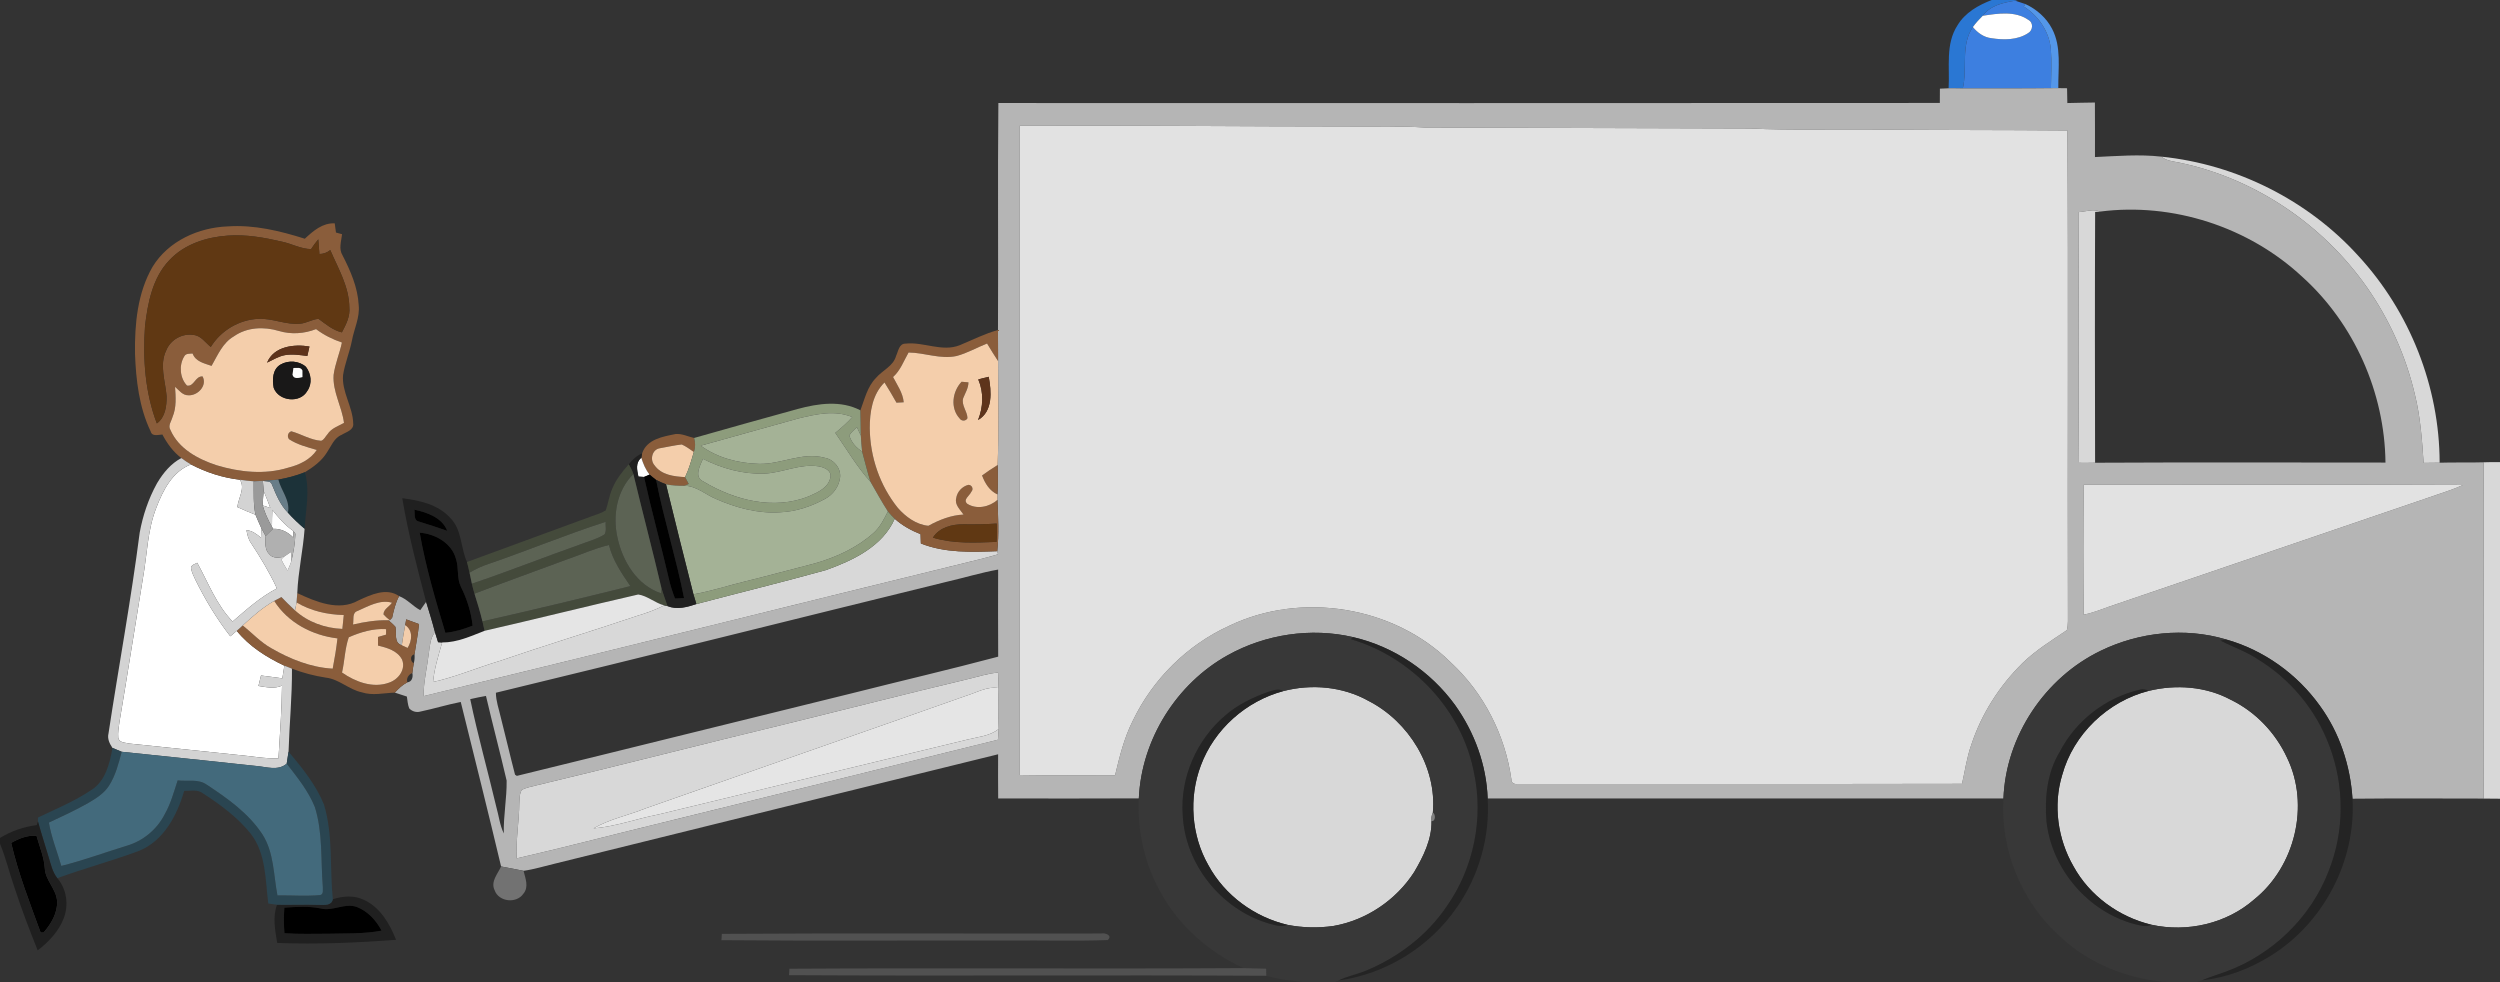 <?xml version="1.0" encoding="UTF-8" ?>
<!DOCTYPE svg PUBLIC "-//W3C//DTD SVG 1.1//EN" "http://www.w3.org/Graphics/SVG/1.1/DTD/svg11.dtd">
<svg width="1074pt" height="422pt" viewBox="0 0 1074 422" version="1.1" xmlns="http://www.w3.org/2000/svg">
<rect x="0" y="0" width="1074" height="422" fill="#333333" stroke="none"/>
<g id="#2a77d3ff">
<path fill="#2a77d3" opacity="1.00" d=" M 855.66 0.00 L 866.82 0.00 L 865.73 0.30 C 860.55 1.13 855.08 2.31 851.77 6.78 C 850.25 8.31 848.78 9.88 847.53 11.63 C 842.21 19.53 845.28 29.29 843.23 37.98 C 841.18 37.95 839.15 37.90 837.12 37.93 C 837.66 28.92 835.70 18.98 840.90 10.94 C 844.15 5.45 849.87 2.23 855.66 0.00 Z" />
</g>
<g id="#3d7fe0ff">
<path fill="#3d7fe0" opacity="1.00" d=" M 851.77 6.78 C 855.08 2.31 860.55 1.13 865.73 0.30 C 867.17 0.76 868.65 1.22 870.10 1.74 C 869.92 2.00 869.57 2.53 869.39 2.79 C 875.71 6.78 880.32 13.50 881.05 21.01 C 881.49 26.63 881.17 32.26 881.09 37.88 C 868.47 38.06 855.85 37.91 843.23 37.98 C 845.28 29.29 842.21 19.53 847.53 11.63 C 849.58 14.07 852.26 16.06 855.54 16.41 C 860.76 17.23 866.64 17.26 871.23 14.26 C 873.35 13.11 873.67 9.79 871.43 8.57 C 865.69 4.56 858.25 5.79 851.77 6.78 Z" />
</g>
<g id="#5497e9ff">
<path fill="#5497e9" opacity="1.00" d=" M 869.39 2.79 C 869.57 2.53 869.92 2.00 870.10 1.74 C 874.91 3.95 879.10 7.63 881.56 12.35 C 885.69 20.17 884.14 29.37 884.25 37.86 C 883.46 37.87 881.88 37.88 881.09 37.88 C 881.17 32.26 881.49 26.63 881.05 21.01 C 880.32 13.50 875.71 6.78 869.39 2.79 Z" />
</g>
<g id="#ffffffff">
<path fill="#ffffff" opacity="1.00" d=" M 851.77 6.78 C 858.25 5.79 865.69 4.56 871.43 8.57 C 873.67 9.79 873.35 13.11 871.23 14.26 C 866.64 17.26 860.76 17.23 855.54 16.41 C 852.26 16.06 849.58 14.07 847.53 11.63 C 848.78 9.88 850.25 8.31 851.77 6.78 Z" />
<path fill="#ffffff" opacity="1.00" d=" M 67.15 218.13 C 70.00 210.66 74.08 202.51 82.05 199.52 C 88.58 202.94 95.70 205.25 103.04 206.09 C 105.48 209.67 102.34 214.00 101.96 217.85 C 104.53 219.01 107.13 220.11 109.76 221.14 C 110.52 223.08 111.40 224.98 112.26 226.88 C 112.22 228.24 112.17 229.61 112.11 230.99 C 110.28 229.46 108.33 227.98 105.87 227.73 C 106.23 229.64 106.65 231.60 107.78 233.22 C 111.90 239.50 115.82 245.94 118.95 252.79 C 111.86 256.49 105.92 261.83 99.92 267.01 C 93.03 259.90 89.45 250.33 84.73 241.76 C 83.77 242.38 82.06 242.61 82.07 244.07 C 82.35 245.83 83.16 247.45 83.92 249.05 C 88.14 257.60 93.09 265.81 98.93 273.35 C 99.86 272.57 100.80 271.80 101.71 271.01 C 107.09 277.71 114.49 282.33 122.16 285.98 C 121.88 287.79 121.59 289.61 121.29 291.42 C 118.24 290.97 115.19 290.56 112.13 290.19 C 111.76 291.69 111.38 293.18 111.02 294.69 C 114.37 295.20 117.91 296.03 121.15 294.56 C 121.06 304.98 120.25 315.38 119.63 325.78 C 113.68 325.98 107.83 324.80 101.93 324.29 C 86.48 322.70 71.02 321.05 55.57 319.43 C 53.83 318.97 51.15 319.18 50.79 316.88 C 50.60 314.65 50.99 312.43 51.31 310.23 C 54.82 289.65 57.98 269.01 61.40 248.42 C 63.23 238.31 63.32 227.80 67.15 218.13 Z" />
<path fill="#ffffff" opacity="1.00" d=" M 117.00 219.01 C 119.62 222.39 122.45 225.65 126.00 228.10 C 126.00 228.80 125.99 230.21 125.99 230.92 C 123.66 228.55 120.68 227.03 117.30 227.18 L 116.85 226.31 C 116.82 223.88 116.92 221.44 117.00 219.01 Z" />
</g>
<g id="#b5b5b5ff">
<path fill="#b5b5b5" opacity="1.00" d=" M 833.38 38.09 C 834.61 38.02 835.86 37.97 837.12 37.93 C 839.15 37.90 841.18 37.95 843.23 37.98 C 855.85 37.91 868.47 38.06 881.09 37.88 C 881.88 37.88 883.46 37.87 884.25 37.86 C 885.49 37.87 886.74 37.89 888.01 37.91 C 888.05 40.03 888.08 42.15 888.13 44.27 C 892.07 44.22 896.02 44.05 899.97 44.04 C 900.04 51.85 899.98 59.66 900.00 67.47 C 909.53 67.04 919.05 66.22 928.58 67.30 C 930.68 69.09 933.50 69.31 936.10 69.83 C 968.48 76.54 997.76 96.28 1016.73 123.27 C 1026.49 137.20 1033.60 153.01 1037.46 169.59 C 1039.83 179.17 1040.52 189.05 1041.19 198.86 C 1043.48 198.86 1045.77 198.84 1048.07 198.78 C 1054.37 198.57 1060.67 198.81 1066.97 198.60 C 1067.01 246.76 1067.03 294.91 1066.96 343.07 C 1048.18 343.05 1029.40 342.93 1010.63 343.13 C 1009.72 328.90 1005.10 314.87 996.69 303.29 C 986.91 289.57 972.43 279.19 956.17 274.66 C 938.58 269.45 919.05 271.54 902.60 279.50 C 878.51 291.05 861.68 316.26 860.68 343.03 C 786.82 343.04 712.96 343.05 639.10 343.02 C 638.61 328.63 633.43 314.58 625.10 302.90 C 614.57 288.40 598.80 277.73 581.31 273.71 C 563.25 269.50 543.63 272.45 527.45 281.47 C 505.37 293.73 490.37 317.72 489.24 342.98 C 469.10 343.09 448.96 343.04 428.82 343.01 C 428.73 336.68 428.78 330.36 428.79 324.04 C 365.23 339.63 301.71 355.38 238.18 371.07 C 233.76 372.10 229.41 373.49 224.91 374.10 C 221.69 373.49 218.48 372.83 215.27 372.23 C 209.67 348.63 203.77 325.10 197.94 301.56 C 192.12 302.70 186.44 304.46 180.64 305.68 C 178.88 306.20 177.02 305.63 175.79 304.31 C 175.16 302.69 175.05 300.94 174.79 299.24 C 173.05 298.71 171.33 298.12 169.62 297.55 C 171.20 295.85 172.89 294.19 174.99 293.13 C 177.02 292.93 177.51 290.83 177.15 289.13 C 177.29 287.71 177.51 286.30 177.78 284.90 C 178.07 283.66 178.16 282.40 178.06 281.14 C 178.74 276.79 179.56 272.48 180.02 268.10 C 178.18 267.42 176.35 266.74 174.50 266.08 C 174.40 266.69 174.19 267.93 174.08 268.54 C 173.53 271.42 173.04 274.31 172.62 277.21 C 169.04 276.10 170.52 272.12 169.88 269.32 C 168.98 268.26 167.90 267.38 166.87 266.46 L 167.46 266.43 C 167.71 266.16 168.21 265.64 168.46 265.38 C 169.17 262.20 169.88 258.99 171.45 256.10 C 174.94 257.38 177.30 260.41 180.55 262.13 C 181.37 260.92 182.19 259.72 183.06 258.55 C 184.39 262.87 185.73 267.19 186.86 271.57 C 184.89 274.04 184.69 277.25 184.28 280.26 C 183.55 286.53 181.98 292.71 181.94 299.06 C 261.49 279.79 340.89 259.84 420.40 240.39 C 423.20 239.72 425.99 238.93 428.76 238.13 C 428.68 237.79 428.50 237.12 428.42 236.79 C 429.21 229.45 428.80 222.08 428.51 214.73 C 428.51 214.15 428.50 212.99 428.50 212.41 C 428.80 208.20 428.74 203.98 428.58 199.77 C 429.16 184.90 428.80 170.01 428.78 155.14 C 428.75 150.68 428.75 146.23 428.73 141.78 C 428.92 109.28 428.58 76.76 428.90 44.26 C 563.72 44.28 698.53 44.34 833.35 44.23 C 833.37 42.18 833.38 40.14 833.38 38.09 M 438.09 54.02 C 438.07 146.99 438.06 239.97 438.09 332.94 C 451.74 333.17 465.39 333.03 479.04 333.02 C 480.95 325.05 482.91 317.02 486.64 309.65 C 495.16 291.85 509.97 277.11 527.94 268.91 C 558.91 253.94 598.90 260.34 623.34 284.67 C 637.44 297.73 646.62 315.80 649.30 334.80 C 649.18 336.41 650.60 336.99 651.99 336.80 C 715.62 336.74 779.24 336.88 842.87 336.73 C 844.17 331.11 844.92 325.34 846.89 319.89 C 851.24 306.66 858.97 294.62 868.87 284.86 C 874.58 279.32 881.37 275.14 887.91 270.73 C 888.59 268.21 888.31 265.57 888.37 263.00 C 888.17 194.02 888.61 125.03 888.15 56.06 C 860.10 55.81 832.04 55.92 804.00 55.66 C 786.67 55.49 769.32 56.05 752.01 55.21 C 705.33 55.09 658.65 54.91 611.98 54.78 C 601.99 54.13 591.99 54.41 582.00 54.35 C 534.03 54.34 486.06 53.80 438.09 54.02 M 893.07 91.12 C 892.93 127.02 892.83 162.93 893.12 198.83 C 895.42 198.86 897.73 198.85 900.05 198.79 C 941.63 198.57 983.22 198.71 1024.80 198.72 C 1024.48 168.70 1011.37 139.04 989.05 118.91 C 966.06 97.49 933.41 86.89 902.23 90.89 C 899.28 89.67 896.09 90.90 893.07 91.12 M 895.20 208.24 C 894.94 226.85 894.98 245.47 895.17 264.08 C 899.03 263.24 902.72 261.84 906.42 260.48 C 952.18 244.93 997.88 229.23 1043.63 213.65 C 1048.43 211.92 1053.37 210.55 1058.00 208.35 C 1003.74 208.08 949.47 208.30 895.20 208.24 M 406.98 249.87 C 342.31 265.70 277.75 281.97 213.04 297.60 C 213.05 301.16 214.31 304.55 215.09 307.99 C 217.21 316.25 219.11 324.56 221.26 332.80 L 222.03 333.32 C 270.03 321.59 317.97 309.61 365.97 297.84 C 386.90 292.54 407.95 287.65 428.82 282.10 C 428.74 269.63 428.77 257.15 428.80 244.68 C 421.44 246.00 414.26 248.20 406.98 249.87 M 415.79 291.75 C 389.80 297.94 363.93 304.58 337.99 310.94 C 302.08 319.58 266.32 328.83 230.40 337.40 C 228.30 337.92 226.17 338.36 224.21 339.28 C 223.11 340.94 223.26 343.03 223.10 344.94 C 223.04 352.90 221.57 360.78 221.97 368.75 C 241.79 364.24 261.45 359.02 281.21 354.23 C 330.38 342.11 379.56 330.00 428.71 317.79 C 428.80 316.26 428.90 314.73 429.03 313.20 C 428.73 307.34 428.82 301.47 428.99 295.61 C 428.93 293.39 428.86 291.16 428.77 288.94 C 424.33 289.31 420.10 290.75 415.79 291.75 M 202.01 300.35 C 205.24 315.88 209.56 331.19 213.21 346.63 C 214.29 350.43 214.71 354.46 216.43 358.05 C 216.25 350.45 217.76 342.92 217.65 335.34 C 214.82 323.19 211.61 311.12 208.77 298.97 C 206.50 299.35 204.26 299.85 202.01 300.35 Z" />
</g>
<g id="#e2e2e2ff">
<path fill="#e2e2e2" opacity="1.00" d=" M 438.09 54.02 C 486.06 53.80 534.03 54.34 582.00 54.35 C 591.99 54.41 601.99 54.13 611.98 54.78 C 658.65 54.91 705.33 55.09 752.01 55.21 C 769.32 56.05 786.67 55.49 804.00 55.66 C 832.04 55.92 860.10 55.81 888.15 56.06 C 888.61 125.03 888.17 194.02 888.37 263.00 C 888.31 265.57 888.59 268.21 887.91 270.73 C 881.37 275.14 874.58 279.32 868.87 284.86 C 858.97 294.62 851.24 306.66 846.89 319.89 C 844.92 325.34 844.17 331.11 842.87 336.73 C 779.24 336.88 715.62 336.74 651.99 336.80 C 650.60 336.99 649.18 336.41 649.30 334.80 C 646.62 315.80 637.44 297.73 623.34 284.67 C 598.90 260.34 558.91 253.94 527.94 268.91 C 509.97 277.11 495.16 291.85 486.64 309.65 C 482.91 317.02 480.95 325.05 479.04 333.02 C 465.39 333.03 451.74 333.17 438.09 332.94 C 438.06 239.97 438.07 146.99 438.09 54.02 Z" />
<path fill="#e2e2e2" opacity="1.00" d=" M 895.20 208.24 C 949.47 208.30 1003.74 208.08 1058.00 208.35 C 1053.37 210.55 1048.43 211.92 1043.63 213.65 C 997.88 229.23 952.18 244.93 906.42 260.48 C 902.72 261.84 899.03 263.24 895.17 264.08 C 894.98 245.47 894.94 226.85 895.20 208.24 Z" />
</g>
<g id="#d8d8d8ff">
<path fill="#d8d8d8" opacity="1.00" d=" M 928.58 67.30 C 960.71 70.59 991.44 85.96 1013.13 109.91 C 1035.25 133.85 1048.02 166.17 1048.07 198.78 C 1045.77 198.84 1043.48 198.86 1041.19 198.86 C 1040.52 189.05 1039.83 179.17 1037.46 169.59 C 1033.60 153.01 1026.49 137.20 1016.73 123.27 C 997.76 96.28 968.48 76.54 936.10 69.83 C 933.50 69.31 930.68 69.09 928.58 67.30 Z" />
<path fill="#d8d8d8" opacity="1.00" d=" M 893.07 91.12 C 896.09 90.90 899.28 89.67 902.23 90.89 C 901.69 90.93 900.61 91.01 900.07 91.06 C 899.92 126.96 899.97 162.88 900.05 198.79 C 897.73 198.85 895.42 198.86 893.12 198.83 C 892.83 162.93 892.93 127.02 893.07 91.12 Z" />
<path fill="#d8d8d8" opacity="1.00" d=" M 1066.97 198.60 C 1069.30 198.51 1071.65 198.51 1074.00 198.53 L 1074.00 343.13 C 1071.64 343.11 1069.30 343.10 1066.96 343.07 C 1067.03 294.91 1067.01 246.76 1066.97 198.60 Z" />
<path fill="#d8d8d8" opacity="1.00" d=" M 384.37 222.87 C 387.61 225.77 391.45 227.89 395.47 229.49 C 395.51 230.81 395.55 232.14 395.60 233.47 C 405.99 237.63 417.44 237.19 428.42 236.79 C 428.50 237.12 428.68 237.79 428.76 238.13 C 425.99 238.93 423.20 239.72 420.40 240.39 C 340.89 259.84 261.49 279.79 181.94 299.06 C 181.98 292.71 183.55 286.53 184.28 280.26 C 184.69 277.25 184.89 274.04 186.86 271.57 C 187.28 273.01 187.72 274.46 188.20 275.89 C 188.64 275.92 189.52 275.98 189.96 276.01 C 188.34 281.59 186.59 287.18 186.03 292.99 C 195.63 290.85 204.72 286.94 214.13 284.11 C 233.87 277.33 253.85 271.28 273.63 264.60 C 277.65 263.39 281.62 262.00 285.35 260.06 C 285.71 260.14 286.41 260.30 286.76 260.38 C 290.88 262.04 295.16 260.83 299.17 259.50 C 317.73 254.59 336.39 250.03 354.89 244.89 C 366.44 240.74 379.15 234.78 384.37 222.87 Z" />
<path fill="#d8d8d8" opacity="1.00" d=" M 415.79 291.75 C 420.10 290.75 424.33 289.31 428.77 288.94 C 428.86 291.16 428.93 293.39 428.99 295.61 C 424.01 294.75 419.50 297.59 414.89 298.96 C 369.06 315.18 323.14 331.12 277.29 347.29 C 269.91 350.29 261.90 351.82 254.97 355.88 C 264.51 355.09 273.57 351.69 282.92 349.88 C 327.20 339.14 371.47 328.39 415.75 317.68 C 420.27 316.55 425.23 316.19 429.03 313.20 C 428.90 314.73 428.80 316.26 428.71 317.79 C 379.56 330.00 330.38 342.11 281.21 354.23 C 261.45 359.02 241.79 364.24 221.97 368.75 C 221.57 360.78 223.04 352.90 223.10 344.94 C 223.26 343.03 223.11 340.94 224.21 339.28 C 226.17 338.36 228.30 337.92 230.40 337.40 C 266.32 328.83 302.08 319.58 337.99 310.94 C 363.93 304.58 389.80 297.94 415.79 291.75 Z" />
<path fill="#d8d8d8" opacity="1.00" d=" M 551.30 296.90 C 563.47 293.71 576.90 294.93 587.94 301.12 C 605.24 309.97 617.29 329.53 615.56 349.08 C 615.02 350.22 614.71 351.48 614.97 352.75 C 615.13 360.61 611.45 367.97 607.55 374.60 C 599.83 386.63 586.98 395.33 572.88 397.79 C 566.33 398.73 559.61 398.59 553.13 397.31 C 538.92 393.98 526.12 384.64 519.15 371.75 C 511.78 358.89 510.65 342.70 515.87 328.87 C 521.64 313.29 535.31 301.19 551.30 296.90 Z" />
<path fill="#d8d8d8" opacity="1.00" d=" M 923.18 296.78 C 934.88 293.94 947.66 294.87 958.36 300.63 C 968.97 305.78 977.56 314.80 982.50 325.48 C 992.41 345.84 985.97 372.28 968.42 386.38 C 956.48 396.83 939.60 400.67 924.19 397.25 C 910.28 393.90 897.71 384.81 890.79 372.21 C 884.02 360.50 881.94 345.97 885.91 332.97 C 890.71 315.36 905.54 301.22 923.18 296.78 Z" />
</g>
<g id="#8a5d3bff">
<path fill="#8a5d3b" opacity="1.00" d=" M 130.95 102.56 C 134.54 99.22 138.52 95.72 143.80 95.95 C 143.99 97.26 144.16 98.58 144.33 99.90 C 144.98 100.07 146.29 100.43 146.95 100.61 C 146.63 103.64 145.41 106.92 147.18 109.75 C 150.59 116.39 153.67 123.43 154.09 130.99 C 154.68 136.33 152.12 141.22 151.18 146.35 C 150.20 151.35 148.16 156.09 147.38 161.13 C 146.74 168.39 151.57 174.73 151.74 181.89 C 152.09 184.81 148.69 185.58 146.76 186.81 C 143.49 188.15 142.28 191.70 140.42 194.41 C 138.17 198.08 134.59 200.65 130.98 202.87 C 127.31 204.34 123.46 205.35 119.57 206.03 C 117.36 206.29 115.14 206.42 112.93 206.56 C 111.61 206.65 110.30 206.72 108.99 206.77 C 107.00 206.63 105.02 206.37 103.04 206.09 C 95.70 205.25 88.58 202.94 82.05 199.52 C 80.61 198.70 79.23 197.77 77.91 196.78 C 74.41 194.13 71.80 190.53 69.76 186.67 C 68.00 186.74 65.34 187.71 64.72 185.32 C 59.76 174.99 58.42 163.33 58.00 152.01 C 57.82 139.26 59.04 125.83 65.56 114.59 C 72.31 103.53 85.29 97.71 97.92 97.26 C 109.19 96.49 120.30 99.19 130.95 102.56 M 72.76 111.77 C 65.55 119.31 63.49 130.04 62.30 140.03 C 61.29 154.12 62.32 168.61 67.38 181.91 C 71.03 179.28 71.62 174.41 71.58 170.24 C 71.06 163.71 68.34 156.74 71.45 150.45 C 73.25 145.99 78.21 143.15 82.97 143.88 C 86.31 144.09 88.16 147.16 90.55 149.06 C 94.85 142.02 102.71 137.34 110.95 136.98 C 117.10 136.64 122.89 139.69 129.05 139.05 C 131.75 138.79 134.13 137.17 136.84 136.97 C 139.97 139.26 142.97 141.86 146.87 142.79 C 148.64 139.45 150.50 135.89 150.08 131.98 C 149.96 123.10 145.29 115.33 141.88 107.42 C 140.54 108.52 138.95 109.10 137.22 109.13 C 137.08 107.02 136.93 104.91 136.74 102.81 C 135.62 104.14 134.58 105.55 133.63 107.02 C 129.27 106.94 125.39 104.72 121.20 103.83 C 113.60 102.06 105.78 100.64 97.95 101.21 C 88.74 101.83 79.19 104.87 72.76 111.77 M 100.48 144.49 C 95.65 147.27 93.53 152.58 90.88 157.18 C 87.75 156.07 84.05 155.40 82.74 151.86 C 81.46 152.01 79.83 151.72 79.14 153.13 C 76.80 156.86 77.26 162.46 80.34 165.65 C 83.39 166.21 83.83 161.53 87.02 161.71 C 89.14 165.61 84.98 170.01 81.00 169.81 C 78.49 169.91 76.91 167.65 75.20 166.17 C 75.48 170.50 75.87 175.04 74.12 179.13 C 73.65 180.93 72.07 182.81 73.20 184.67 C 76.72 192.81 85.08 197.26 93.11 199.89 C 102.99 202.87 113.85 204.02 123.84 200.90 C 128.57 199.73 133.35 197.47 136.11 193.30 C 132.02 192.10 127.78 191.05 124.18 188.68 C 123.22 187.49 123.70 185.75 125.16 185.29 C 129.47 186.48 133.40 189.04 137.96 189.37 C 139.27 188.94 139.79 187.50 140.68 186.57 C 142.29 184.03 145.27 183.07 147.78 181.69 C 146.91 174.68 142.83 168.28 143.32 161.08 C 143.95 156.31 145.90 151.84 146.89 147.15 C 142.92 145.79 139.12 143.93 135.78 141.38 C 130.67 143.38 125.08 143.75 119.81 142.18 C 113.38 140.24 106.10 140.53 100.48 144.49 Z" />
<path fill="#8a5d3b" opacity="1.00" d=" M 412.33 148.29 C 417.76 146.03 423.03 143.34 428.73 141.78 C 428.75 146.23 428.75 150.68 428.78 155.14 C 427.14 152.65 425.58 150.12 424.05 147.57 C 419.65 149.30 415.51 151.73 410.92 152.94 C 404.01 154.44 397.21 151.50 390.32 151.43 C 388.25 155.01 386.87 159.10 383.65 161.97 C 385.46 165.45 387.87 168.79 388.23 172.82 C 387.45 172.86 385.90 172.94 385.12 172.98 C 383.47 170.05 381.78 167.15 379.98 164.31 C 374.77 169.40 373.62 177.03 373.65 184.00 C 373.78 196.31 377.99 208.63 385.74 218.23 C 389.08 222.03 393.68 225.41 398.83 225.88 C 403.52 223.32 408.51 221.32 413.93 221.06 C 412.52 218.96 410.09 216.88 410.78 214.08 C 411.16 211.30 413.31 208.98 416.01 208.29 C 417.56 208.27 418.39 210.15 417.27 211.27 C 416.56 212.96 413.52 214.64 415.53 216.43 C 419.54 218.97 425.08 217.84 428.51 214.73 C 428.80 222.08 429.21 229.45 428.42 236.79 C 417.44 237.19 405.99 237.63 395.60 233.47 C 395.55 232.14 395.51 230.81 395.47 229.49 C 391.45 227.89 387.61 225.77 384.37 222.87 C 383.33 221.87 382.34 220.82 381.44 219.70 C 378.78 215.57 376.41 211.26 373.97 207.00 C 372.58 202.70 371.60 198.30 370.36 193.97 C 370.08 191.69 369.96 189.41 369.82 187.12 C 369.76 183.51 369.75 179.90 369.63 176.28 C 371.45 171.48 372.59 166.14 376.32 162.35 C 379.08 159.09 383.77 157.32 384.96 152.89 C 385.90 150.92 386.21 147.58 389.03 147.62 C 396.80 146.76 404.73 151.34 412.33 148.29 M 400.78 230.97 C 409.61 233.67 418.99 233.14 428.10 232.80 C 428.34 230.18 428.35 227.54 428.18 224.92 C 423.44 225.24 418.68 225.30 413.93 225.23 C 409.04 225.21 403.53 226.54 400.78 230.97 Z" />
<path fill="#8a5d3b" opacity="1.00" d=" M 413.10 164.00 C 413.83 164.07 415.30 164.20 416.04 164.26 C 416.03 166.74 414.67 168.83 413.78 171.06 C 412.90 174.11 415.59 176.70 415.62 179.66 C 414.93 181.00 413.06 181.00 412.26 179.77 C 408.16 175.31 409.12 168.21 413.10 164.00 Z" />
<path fill="#8a5d3b" opacity="1.00" d=" M 275.85 194.76 C 277.93 188.65 284.74 187.57 290.24 186.46 C 292.99 186.21 295.55 187.57 298.18 188.15 C 298.75 190.14 298.79 192.20 298.07 194.16 C 296.38 193.02 294.76 191.76 292.89 190.94 C 289.70 191.29 286.55 192.04 283.38 192.58 C 280.14 193.11 279.10 197.54 281.16 199.87 C 284.11 204.08 289.59 204.72 294.32 204.97 C 294.83 205.95 295.35 206.93 295.87 207.92 C 295.37 208.11 294.37 208.50 293.86 208.69 C 291.27 208.70 288.67 208.56 286.13 208.08 C 284.67 207.51 283.25 206.87 281.87 206.16 C 280.90 205.43 279.97 204.67 279.07 203.87 C 277.34 201.77 276.32 199.23 275.51 196.66 C 275.59 196.19 275.76 195.23 275.85 194.76 Z" />
<path fill="#8a5d3b" opacity="1.00" d=" M 421.89 204.26 C 424.07 202.68 426.28 201.17 428.58 199.77 C 428.74 203.98 428.80 208.20 428.50 212.41 C 425.09 210.82 423.17 207.65 421.89 204.26 Z" />
<path fill="#8a5d3b" opacity="1.00" d=" M 153.97 257.95 C 159.29 255.52 165.99 252.28 171.45 256.10 C 169.88 258.99 169.17 262.20 168.46 265.38 C 168.21 265.64 167.71 266.16 167.46 266.43 C 166.47 265.69 165.57 264.86 164.75 263.95 C 164.75 261.67 167.27 260.64 168.40 258.93 C 163.28 257.42 158.17 260.47 153.59 262.47 C 151.11 263.24 152.07 266.34 151.64 268.30 C 156.64 267.15 161.72 266.35 166.87 266.46 C 167.90 267.38 168.98 268.26 169.88 269.32 C 170.52 272.12 169.04 276.10 172.62 277.21 C 173.24 277.50 174.49 278.07 175.11 278.36 C 177.04 275.23 177.53 270.86 174.08 268.54 C 174.19 267.93 174.40 266.69 174.50 266.08 C 176.35 266.74 178.18 267.42 180.02 268.10 C 179.56 272.48 178.74 276.79 178.06 281.14 C 176.15 281.37 176.19 284.21 177.78 284.90 C 177.51 286.30 177.29 287.71 177.15 289.13 C 175.57 289.65 174.43 291.49 174.99 293.13 C 172.89 294.19 171.20 295.85 169.62 297.55 C 164.88 297.70 160.06 298.96 155.41 297.41 C 149.88 296.26 145.70 291.76 140.03 291.12 C 135.04 290.36 130.14 289.06 125.43 287.26 C 124.33 286.85 123.24 286.43 122.16 285.98 C 114.49 282.33 107.09 277.71 101.71 271.01 C 102.57 270.24 103.43 269.47 104.28 268.69 C 108.36 271.96 111.94 275.91 116.56 278.48 C 124.59 283.14 133.57 286.74 142.93 287.26 C 143.75 282.94 144.50 278.62 144.97 274.25 C 134.17 272.96 123.71 267.52 117.80 258.16 C 118.83 257.60 119.86 257.04 120.89 256.50 C 122.80 258.45 124.69 260.41 126.73 262.23 C 132.24 267.27 139.68 269.90 147.08 270.18 C 147.29 268.18 147.48 266.20 147.69 264.21 C 140.61 264.05 133.53 262.46 127.40 258.81 C 127.53 257.47 127.64 256.13 127.71 254.80 C 135.68 258.51 145.58 262.75 153.97 257.95 M 149.83 273.78 C 148.15 278.61 148.07 283.92 146.93 288.92 C 152.68 292.94 160.30 295.83 167.21 293.24 C 171.16 291.90 174.48 287.52 172.70 283.30 C 170.69 279.50 166.27 278.26 162.40 277.34 C 162.39 276.11 162.39 274.87 162.39 273.64 C 163.54 273.30 164.69 272.97 165.85 272.64 C 165.85 272.05 165.86 270.86 165.87 270.27 C 160.31 269.93 154.86 271.56 149.83 273.78 Z" />
</g>
<g id="#603813ff">
<path fill="#603813" opacity="1.00" d=" M 72.76 111.77 C 79.19 104.87 88.74 101.83 97.95 101.21 C 105.78 100.64 113.60 102.06 121.20 103.83 C 125.39 104.72 129.27 106.94 133.63 107.02 C 134.58 105.55 135.62 104.14 136.74 102.81 C 136.93 104.91 137.08 107.02 137.22 109.13 C 138.95 109.10 140.54 108.52 141.88 107.42 C 145.29 115.33 149.96 123.10 150.08 131.98 C 150.50 135.89 148.64 139.45 146.87 142.79 C 142.97 141.86 139.97 139.26 136.84 136.97 C 134.13 137.17 131.75 138.79 129.05 139.05 C 122.89 139.69 117.10 136.64 110.95 136.98 C 102.71 137.34 94.85 142.02 90.55 149.06 C 88.16 147.16 86.31 144.09 82.97 143.88 C 78.21 143.15 73.25 145.99 71.45 150.45 C 68.34 156.74 71.06 163.71 71.58 170.24 C 71.62 174.41 71.03 179.28 67.38 181.91 C 62.32 168.61 61.29 154.12 62.30 140.03 C 63.49 130.04 65.55 119.31 72.76 111.77 Z" />
<path fill="#603813" opacity="1.00" d=" M 400.78 230.97 C 403.53 226.54 409.04 225.21 413.93 225.23 C 418.68 225.30 423.44 225.24 428.18 224.92 C 428.35 227.54 428.34 230.18 428.10 232.80 C 418.99 233.14 409.61 233.67 400.78 230.97 Z" />
</g>
<g id="#f4ceabff">
<path fill="#f4ceab" opacity="1.00" d=" M 100.48 144.49 C 106.10 140.53 113.38 140.24 119.81 142.18 C 125.08 143.75 130.67 143.38 135.78 141.38 C 139.12 143.93 142.92 145.79 146.89 147.15 C 145.90 151.84 143.95 156.31 143.32 161.08 C 142.83 168.28 146.91 174.68 147.78 181.69 C 145.27 183.07 142.29 184.03 140.68 186.57 C 139.79 187.50 139.27 188.94 137.96 189.37 C 133.40 189.04 129.47 186.48 125.16 185.29 C 123.70 185.75 123.22 187.49 124.18 188.68 C 127.78 191.05 132.02 192.10 136.11 193.30 C 133.35 197.47 128.57 199.73 123.84 200.90 C 113.85 204.02 102.99 202.87 93.11 199.89 C 85.08 197.26 76.72 192.81 73.20 184.67 C 72.07 182.81 73.65 180.93 74.12 179.13 C 75.87 175.04 75.48 170.50 75.20 166.17 C 76.91 167.65 78.49 169.91 81.00 169.81 C 84.98 170.01 89.14 165.61 87.02 161.71 C 83.83 161.53 83.39 166.21 80.34 165.65 C 77.26 162.46 76.80 156.86 79.14 153.13 C 79.83 151.72 81.46 152.01 82.74 151.86 C 84.05 155.40 87.75 156.07 90.88 157.18 C 93.53 152.58 95.65 147.27 100.48 144.49 M 114.73 155.80 C 117.24 154.63 119.63 153.06 122.40 152.57 C 125.60 152.00 128.84 152.54 132.03 152.93 C 132.34 151.58 132.65 150.22 132.95 148.86 C 126.36 147.74 117.60 148.76 114.73 155.80 M 120.52 156.61 C 117.04 158.65 116.92 163.08 117.58 166.62 C 119.70 172.39 128.96 173.43 132.02 167.93 C 134.25 164.77 133.69 160.55 131.42 157.58 C 128.49 154.97 123.87 154.66 120.52 156.61 Z" />
<path fill="#f4ceab" opacity="1.00" d=" M 410.92 152.94 C 415.51 151.73 419.65 149.30 424.05 147.57 C 425.58 150.12 427.14 152.65 428.78 155.14 C 428.80 170.01 429.16 184.90 428.58 199.77 C 426.28 201.17 424.07 202.68 421.89 204.26 C 423.17 207.65 425.09 210.82 428.50 212.41 C 428.50 212.99 428.51 214.15 428.51 214.73 C 425.08 217.84 419.54 218.97 415.53 216.43 C 413.52 214.64 416.56 212.96 417.27 211.27 C 418.39 210.15 417.56 208.27 416.01 208.29 C 413.31 208.98 411.16 211.30 410.78 214.08 C 410.09 216.88 412.52 218.96 413.93 221.06 C 408.51 221.32 403.52 223.32 398.83 225.88 C 393.68 225.41 389.08 222.03 385.74 218.23 C 377.99 208.63 373.78 196.31 373.65 184.00 C 373.62 177.03 374.77 169.40 379.98 164.31 C 381.78 167.15 383.47 170.05 385.12 172.98 C 385.90 172.94 387.45 172.86 388.23 172.82 C 387.87 168.79 385.46 165.45 383.65 161.97 C 386.87 159.10 388.25 155.01 390.32 151.43 C 397.21 151.50 404.01 154.44 410.92 152.94 M 420.26 163.01 C 422.67 168.60 422.41 174.86 420.16 180.45 C 426.64 176.75 425.94 168.16 424.76 161.87 C 423.24 162.20 421.74 162.59 420.26 163.01 M 413.10 164.00 C 409.12 168.21 408.16 175.31 412.26 179.77 C 413.06 181.00 414.93 181.00 415.62 179.66 C 415.59 176.70 412.90 174.11 413.78 171.06 C 414.67 168.83 416.03 166.74 416.04 164.26 C 415.30 164.20 413.83 164.07 413.10 164.00 Z" />
<path fill="#f4ceab" opacity="1.00" d=" M 283.38 192.58 C 286.55 192.04 289.70 191.29 292.89 190.94 C 294.76 191.76 296.38 193.02 298.07 194.16 C 297.00 197.82 295.98 201.52 294.32 204.97 C 289.59 204.72 284.11 204.08 281.16 199.87 C 279.10 197.54 280.14 193.11 283.38 192.58 Z" />
<path fill="#f4ceab" opacity="1.00" d=" M 104.28 268.69 C 108.47 264.80 112.81 260.99 117.80 258.16 C 123.71 267.52 134.17 272.96 144.97 274.25 C 144.50 278.62 143.75 282.94 142.93 287.26 C 133.57 286.74 124.59 283.14 116.56 278.48 C 111.94 275.91 108.36 271.96 104.28 268.69 Z" />
<path fill="#f4ceab" opacity="1.00" d=" M 153.59 262.47 C 158.17 260.47 163.28 257.42 168.40 258.93 C 167.27 260.64 164.75 261.67 164.75 263.95 C 165.57 264.86 166.47 265.69 167.46 266.43 L 166.87 266.46 C 161.72 266.35 156.64 267.15 151.64 268.30 C 152.07 266.34 151.11 263.24 153.59 262.47 Z" />
<path fill="#f4ceab" opacity="1.00" d=" M 126.73 262.23 C 126.97 261.09 127.20 259.95 127.40 258.81 C 133.53 262.46 140.61 264.05 147.69 264.21 C 147.48 266.20 147.29 268.18 147.08 270.18 C 139.68 269.90 132.24 267.27 126.73 262.23 Z" />
<path fill="#f4ceab" opacity="1.00" d=" M 149.83 273.78 C 154.86 271.56 160.31 269.93 165.87 270.27 C 165.86 270.86 165.85 272.05 165.85 272.64 C 164.69 272.97 163.54 273.30 162.39 273.64 C 162.39 274.87 162.39 276.11 162.40 277.34 C 166.27 278.26 170.69 279.50 172.70 283.30 C 174.48 287.52 171.16 291.90 167.21 293.24 C 160.30 295.83 152.68 292.94 146.93 288.92 C 148.07 283.92 148.15 278.61 149.83 273.78 Z" />
</g>
<g id="#5e331bff">
<path fill="#5e331b" opacity="1.00" d=" M 114.73 155.80 C 117.60 148.76 126.36 147.74 132.95 148.86 C 132.65 150.22 132.34 151.58 132.03 152.93 C 128.84 152.54 125.60 152.00 122.40 152.57 C 119.63 153.06 117.24 154.63 114.73 155.80 Z" />
</g>
<g id="#191818ff">
<path fill="#191818" opacity="1.00" d=" M 120.52 156.61 C 123.87 154.66 128.49 154.97 131.42 157.58 C 133.69 160.55 134.25 164.77 132.02 167.93 C 128.96 173.43 119.70 172.39 117.58 166.62 C 116.92 163.08 117.04 158.65 120.52 156.61 M 126.05 158.09 C 125.95 158.82 125.76 160.26 125.66 160.99 C 126.15 163.04 128.51 162.33 129.93 162.00 C 129.93 161.29 129.92 159.88 129.92 159.18 C 129.23 157.55 127.39 158.16 126.05 158.09 Z" />
</g>
<g id="#fefefeff">
<path fill="#fefefe" opacity="1.00" d=" M 126.05 158.09 C 127.39 158.16 129.23 157.55 129.92 159.18 C 129.92 159.88 129.93 161.29 129.93 162.00 C 128.51 162.33 126.15 163.04 125.66 160.99 C 125.76 160.26 125.95 158.82 126.05 158.09 Z" />
<path fill="#fefefe" opacity="1.00" d=" M 274.26 204.74 C 273.65 201.90 272.93 198.75 275.51 196.66 C 276.32 199.23 277.34 201.77 279.07 203.87 C 278.47 204.13 277.27 204.64 276.67 204.90 C 276.07 204.86 274.87 204.78 274.26 204.74 Z" />
<path fill="#fefefe" opacity="1.00" d=" M 113.27 210.95 C 114.27 213.37 115.28 215.78 116.15 218.26 C 115.04 217.87 113.95 217.49 112.85 217.11 C 112.90 215.05 113.11 213.00 113.27 210.95 Z" />
</g>
<g id="#5e341bff">
<path fill="#5e341b" opacity="1.00" d=" M 420.26 163.01 C 421.74 162.59 423.24 162.20 424.76 161.87 C 425.94 168.16 426.64 176.75 420.16 180.45 C 422.41 174.86 422.67 168.60 420.26 163.01 Z" />
</g>
<g id="#8d9c7cff">
<path fill="#8d9c7c" opacity="1.00" d=" M 342.71 175.69 C 351.45 173.32 361.26 171.89 369.63 176.28 C 369.75 179.90 369.76 183.51 369.82 187.12 C 369.28 185.90 368.70 184.71 368.12 183.52 C 366.98 184.63 365.69 185.66 364.87 187.05 C 365.69 190.01 367.80 192.36 370.36 193.97 C 371.60 198.30 372.58 202.70 373.97 207.00 C 368.17 200.56 363.76 193.05 358.84 185.96 C 361.40 183.85 363.92 181.68 366.13 179.19 C 358.60 176.01 350.37 177.97 342.78 179.82 C 328.86 183.69 314.96 187.61 301.04 191.46 C 308.19 196.72 317.25 199.03 326.02 199.27 C 335.56 199.56 344.73 194.02 354.30 196.67 C 358.14 197.33 361.24 200.99 360.93 204.93 C 360.52 208.93 357.90 212.52 354.37 214.36 C 348.44 217.60 341.85 219.82 335.06 220.08 C 325.61 220.71 316.23 218.13 307.64 214.38 C 303.05 212.46 299.10 208.65 293.86 208.69 C 294.37 208.50 295.37 208.11 295.87 207.92 C 295.35 206.93 294.83 205.95 294.32 204.97 C 295.98 201.52 297.00 197.82 298.07 194.16 C 298.79 192.20 298.75 190.14 298.18 188.15 C 313.00 183.91 327.86 179.80 342.71 175.69 M 301.96 197.13 C 300.72 200.13 298.02 205.00 302.17 206.85 C 315.43 214.86 332.40 219.25 347.31 213.28 C 351.17 211.60 356.03 209.55 356.78 204.87 C 357.21 202.02 353.95 200.75 351.70 200.34 C 343.73 199.08 336.20 203.11 328.32 203.47 C 319.15 203.77 310.10 201.21 301.96 197.13 Z" />
<path fill="#8d9c7c" opacity="1.00" d=" M 381.44 219.70 C 382.34 220.82 383.33 221.87 384.37 222.87 C 379.15 234.78 366.44 240.74 354.89 244.89 C 336.39 250.03 317.73 254.59 299.17 259.50 C 298.73 258.10 298.30 256.70 297.90 255.30 C 305.60 253.97 313.02 251.47 320.60 249.65 C 330.44 247.25 340.20 244.53 350.02 242.04 C 359.10 239.45 367.97 235.42 375.10 229.12 C 378.01 226.60 379.75 223.09 381.44 219.70 Z" />
</g>
<g id="#a4b296ff">
<path fill="#a4b296" opacity="1.00" d=" M 342.78 179.82 C 350.37 177.97 358.60 176.01 366.13 179.19 C 363.92 181.68 361.40 183.85 358.84 185.96 C 363.76 193.05 368.17 200.56 373.97 207.00 C 376.41 211.26 378.78 215.57 381.44 219.70 C 379.75 223.09 378.01 226.60 375.10 229.12 C 367.97 235.42 359.10 239.45 350.02 242.04 C 340.20 244.53 330.44 247.25 320.60 249.65 C 313.02 251.47 305.60 253.97 297.90 255.30 C 293.87 239.59 290.00 223.83 286.13 208.08 C 288.67 208.56 291.27 208.70 293.86 208.69 C 299.10 208.65 303.05 212.46 307.64 214.38 C 316.23 218.13 325.61 220.71 335.06 220.08 C 341.85 219.82 348.44 217.60 354.37 214.36 C 357.90 212.52 360.52 208.93 360.93 204.93 C 361.24 200.99 358.14 197.33 354.30 196.67 C 344.73 194.02 335.56 199.56 326.02 199.27 C 317.25 199.03 308.19 196.72 301.04 191.46 C 314.96 187.61 328.86 183.69 342.78 179.82 Z" />
<path fill="#a4b296" opacity="1.00" d=" M 301.96 197.13 C 310.10 201.21 319.15 203.77 328.32 203.47 C 336.20 203.11 343.73 199.08 351.70 200.34 C 353.95 200.75 357.21 202.02 356.78 204.87 C 356.03 209.55 351.17 211.60 347.31 213.28 C 332.40 219.25 315.43 214.86 302.17 206.85 C 298.02 205.00 300.72 200.13 301.96 197.13 Z" />
</g>
<g id="#a3b195ff">
<path fill="#a3b195" opacity="1.00" d=" M 364.87 187.05 C 365.69 185.66 366.98 184.63 368.12 183.52 C 368.70 184.71 369.28 185.90 369.82 187.12 C 369.96 189.41 370.08 191.69 370.36 193.97 C 367.80 192.36 365.69 190.01 364.87 187.05 Z" />
</g>
<g id="#202020ff">
<path fill="#202020" opacity="1.00" d=" M 270.12 199.45 C 271.66 197.48 273.51 195.75 275.85 194.76 C 275.76 195.23 275.59 196.19 275.51 196.66 C 272.93 198.75 273.65 201.90 274.26 204.74 C 274.87 204.78 276.07 204.86 276.67 204.90 C 279.92 219.54 283.92 234.01 287.34 248.61 C 287.98 251.52 288.89 254.35 289.99 257.12 C 291.28 257.06 292.58 256.99 293.88 256.94 C 290.50 239.87 285.22 223.23 281.87 206.16 C 283.25 206.87 284.67 207.51 286.13 208.08 C 290.00 223.83 293.87 239.59 297.90 255.30 C 298.30 256.70 298.73 258.10 299.17 259.50 C 295.16 260.83 290.88 262.04 286.76 260.38 C 285.89 257.87 284.98 255.37 284.20 252.83 C 280.34 236.39 276.03 220.07 272.09 203.65 C 271.61 202.17 270.89 200.79 270.12 199.45 Z" />
<path fill="#202020" opacity="1.00" d=" M 172.81 214.03 C 180.23 214.95 188.23 216.73 193.46 222.52 C 198.51 227.58 197.82 235.26 200.61 241.44 C 201.03 242.95 201.38 244.48 201.71 246.02 C 202.04 247.59 202.36 249.17 202.71 250.75 C 203.03 252.19 203.42 253.62 203.84 255.04 C 205.06 258.98 206.29 262.92 207.25 266.93 C 207.57 268.28 207.88 269.63 208.18 270.99 C 202.30 273.30 196.43 276.03 189.96 276.01 C 189.52 275.98 188.64 275.92 188.20 275.89 C 187.72 274.46 187.28 273.01 186.86 271.57 C 185.73 267.19 184.39 262.87 183.06 258.55 C 179.20 243.82 175.32 229.06 172.81 214.03 M 178.03 218.96 C 178.35 220.69 177.58 223.57 179.95 224.06 C 184.04 225.31 188.10 226.64 192.14 228.05 C 189.99 222.41 183.49 220.10 178.03 218.96 M 180.30 228.84 C 182.86 243.44 187.06 257.68 191.33 271.86 C 195.38 271.47 199.28 270.28 203.04 268.77 C 202.39 262.95 200.61 257.27 197.98 252.04 C 196.18 248.34 197.18 244.03 195.90 240.18 C 194.14 233.34 186.96 229.33 180.30 228.84 Z" />
<path fill="#202020" opacity="1.00" d=" M 142.97 386.31 C 147.30 384.91 152.16 384.54 156.35 386.58 C 163.35 389.78 167.42 396.87 170.15 403.74 C 153.16 405.03 136.11 405.74 119.08 405.09 C 118.19 399.68 117.06 394.00 118.99 388.68 C 125.01 388.78 131.03 388.53 137.05 388.74 C 139.28 388.72 142.40 389.20 142.97 386.31 M 137.66 390.25 C 132.56 389.21 127.31 389.58 122.16 389.93 C 121.89 393.58 121.91 397.24 122.19 400.90 C 128.45 401.38 134.73 401.11 140.99 401.13 C 148.64 400.94 156.36 401.26 163.92 399.80 C 161.64 395.43 158.03 391.50 153.38 389.67 C 148.16 387.69 142.92 391.68 137.66 390.25 Z" />
</g>
<g id="#d3d3d3ff">
<path fill="#d3d3d3" opacity="1.00" d=" M 67.64 207.30 C 70.19 203.07 73.47 199.12 77.91 196.78 C 79.23 197.77 80.61 198.70 82.05 199.52 C 74.08 202.51 70.00 210.66 67.15 218.13 C 63.32 227.80 63.23 238.31 61.40 248.42 C 57.98 269.01 54.82 289.65 51.31 310.23 C 50.99 312.43 50.60 314.65 50.79 316.88 C 51.15 319.18 53.83 318.97 55.57 319.43 C 71.02 321.05 86.48 322.70 101.93 324.29 C 107.83 324.80 113.68 325.98 119.63 325.78 C 120.25 315.38 121.06 304.98 121.15 294.56 C 117.91 296.03 114.37 295.20 111.02 294.69 C 111.38 293.18 111.76 291.69 112.13 290.19 C 115.19 290.56 118.24 290.97 121.29 291.42 C 121.59 289.61 121.88 287.79 122.16 285.98 C 123.24 286.43 124.33 286.85 125.43 287.26 C 125.51 299.15 124.33 311.02 123.96 322.90 C 123.73 324.63 123.42 326.35 123.16 328.07 C 119.41 331.31 114.41 329.39 110.04 329.05 C 90.79 326.96 71.53 324.98 52.28 322.96 C 50.94 322.45 49.64 321.88 48.33 321.32 C 47.06 319.46 46.03 317.35 46.62 315.05 C 50.98 286.30 56.31 257.68 60.01 228.84 C 61.36 221.47 63.77 214.28 67.40 207.71 C 67.46 207.61 67.58 207.40 67.64 207.30 Z" />
<path fill="#d3d3d3" opacity="1.00" d=" M 103.04 206.09 C 105.02 206.37 107.00 206.63 108.99 206.77 C 109.04 211.56 108.76 216.42 109.76 221.14 C 107.13 220.11 104.53 219.01 101.96 217.85 C 102.34 214.00 105.48 209.67 103.04 206.09 Z" />
<path fill="#d3d3d3" opacity="1.00" d=" M 112.93 206.56 C 114.19 206.93 116.33 206.44 116.80 208.09 C 118.57 212.41 120.36 216.85 123.69 220.25 C 125.89 222.74 128.35 224.99 130.86 227.17 C 130.20 236.42 128.08 245.52 127.71 254.80 C 127.64 256.13 127.53 257.47 127.40 258.81 C 127.20 259.95 126.97 261.09 126.73 262.23 C 124.69 260.41 122.80 258.45 120.89 256.50 C 119.86 257.04 118.83 257.60 117.80 258.16 C 112.81 260.99 108.47 264.80 104.28 268.69 C 103.43 269.47 102.57 270.24 101.71 271.01 C 100.80 271.80 99.86 272.57 98.93 273.35 C 93.09 265.81 88.14 257.60 83.92 249.05 C 83.16 247.45 82.35 245.83 82.07 244.07 C 82.06 242.61 83.77 242.38 84.73 241.76 C 89.45 250.33 93.03 259.90 99.92 267.01 C 105.92 261.83 111.86 256.49 118.95 252.79 C 115.82 245.94 111.90 239.50 107.78 233.22 C 106.65 231.60 106.23 229.64 105.87 227.73 C 108.33 227.98 110.28 229.46 112.11 230.99 C 112.17 229.61 112.22 228.24 112.26 226.88 C 112.85 228.02 113.48 229.15 114.10 230.28 C 113.98 233.01 113.61 236.20 115.86 238.24 C 117.40 240.04 119.92 239.52 121.96 239.21 C 121.68 239.48 121.12 240.01 120.84 240.27 C 121.59 241.96 122.53 243.56 123.54 245.11 C 124.12 243.77 124.75 242.46 125.17 241.07 C 126.09 237.22 126.78 233.27 126.90 229.31 C 126.68 229.00 126.22 228.40 126.00 228.10 C 122.45 225.65 119.62 222.39 117.00 219.01 C 116.92 221.44 116.82 223.88 116.85 226.31 C 115.18 223.40 113.73 220.35 112.85 217.11 C 113.95 217.49 115.04 217.87 116.15 218.26 C 115.28 215.78 114.27 213.37 113.27 210.95 C 113.16 209.49 113.04 208.02 112.93 206.56 Z" />
</g>
<g id="#444a3bff">
<path fill="#444a3b" opacity="1.00" d=" M 263.00 210.00 C 264.60 206.02 267.31 202.64 270.12 199.45 C 270.89 200.79 271.61 202.17 272.09 203.65 C 265.02 210.60 263.15 221.36 265.23 230.78 C 267.41 241.07 273.60 251.45 284.06 254.91 C 284.09 254.39 284.16 253.35 284.20 252.83 C 284.98 255.37 285.89 257.87 286.76 260.38 C 286.41 260.30 285.71 260.14 285.35 260.06 C 281.41 259.07 278.14 255.95 274.18 255.39 C 252.16 260.44 230.21 265.93 208.18 270.99 C 207.88 269.63 207.57 268.28 207.25 266.93 C 228.49 262.13 249.68 257.06 270.81 251.79 C 267.05 246.29 263.22 240.70 261.60 234.13 C 255.33 235.62 249.46 238.33 243.37 240.39 C 230.20 245.29 216.97 250.02 203.84 255.04 C 203.42 253.62 203.03 252.19 202.71 250.75 C 218.27 245.53 233.52 239.45 249.00 233.99 C 252.59 232.58 256.44 231.65 259.72 229.57 C 260.67 227.96 260.03 225.95 260.18 224.18 C 243.31 229.62 226.91 236.41 210.15 242.18 C 207.20 243.14 204.36 244.41 201.71 246.02 C 201.38 244.48 201.03 242.95 200.61 241.44 C 218.34 234.95 236.06 228.44 253.78 221.93 C 255.95 221.12 258.25 220.51 260.23 219.27 C 261.29 216.22 261.70 212.97 263.00 210.00 Z" />
</g>
<g id="#1c3239ff">
<path fill="#1c3239" opacity="1.00" d=" M 119.57 206.03 C 123.46 205.35 127.31 204.34 130.98 202.87 C 133.28 210.89 131.28 219.06 130.86 227.17 C 128.35 224.99 125.89 222.74 123.69 220.25 C 124.75 214.91 120.80 210.88 119.57 206.03 Z" />
</g>
<g id="#5c6354ff">
<path fill="#5c6354" opacity="1.00" d=" M 265.23 230.78 C 263.15 221.36 265.02 210.60 272.09 203.65 C 276.03 220.07 280.34 236.39 284.20 252.83 C 284.16 253.35 284.09 254.39 284.06 254.91 C 273.60 251.45 267.41 241.07 265.23 230.78 Z" />
<path fill="#5c6354" opacity="1.00" d=" M 210.15 242.18 C 226.91 236.41 243.31 229.62 260.18 224.18 C 260.03 225.95 260.67 227.96 259.72 229.57 C 256.44 231.65 252.59 232.58 249.00 233.99 C 233.52 239.45 218.27 245.53 202.71 250.75 C 202.36 249.17 202.04 247.59 201.71 246.02 C 204.36 244.41 207.20 243.14 210.15 242.18 Z" />
<path fill="#5c6354" opacity="1.00" d=" M 243.37 240.39 C 249.46 238.33 255.33 235.62 261.60 234.13 C 263.22 240.70 267.05 246.29 270.81 251.79 C 249.68 257.06 228.49 262.13 207.25 266.93 C 206.29 262.92 205.06 258.98 203.84 255.04 C 216.97 250.02 230.20 245.29 243.37 240.39 Z" />
</g>
<g id="#010101ff">
<path fill="#010101" opacity="1.00" d=" M 276.67 204.90 C 277.27 204.64 278.47 204.13 279.07 203.87 C 279.97 204.67 280.90 205.43 281.87 206.16 C 285.22 223.23 290.50 239.87 293.88 256.94 C 292.58 256.99 291.28 257.06 289.99 257.12 C 288.89 254.35 287.98 251.52 287.34 248.61 C 283.92 234.01 279.92 219.54 276.67 204.90 Z" />
<path fill="#010101" opacity="1.00" d=" M 178.03 218.96 C 183.49 220.10 189.99 222.41 192.14 228.05 C 188.10 226.64 184.04 225.31 179.95 224.06 C 177.58 223.57 178.35 220.69 178.03 218.96 Z" />
</g>
<g id="#687d88ff">
<path fill="#687d88" opacity="1.00" d=" M 112.93 206.56 C 115.14 206.42 117.36 206.29 119.57 206.03 C 120.80 210.88 124.75 214.91 123.69 220.25 C 120.36 216.85 118.57 212.41 116.80 208.09 C 116.33 206.44 114.19 206.93 112.93 206.56 Z" />
</g>
<g id="#585b5dbe">
<path fill="#585b5d" opacity="0.75" d=" M 67.40 207.71 C 67.46 207.61 67.58 207.40 67.64 207.30 C 67.58 207.40 67.46 207.61 67.40 207.71 Z" />
</g>
<g id="#9a9a9aff">
<path fill="#9a9a9a" opacity="1.00" d=" M 108.99 206.77 C 110.30 206.72 111.61 206.65 112.93 206.56 C 113.04 208.02 113.16 209.49 113.27 210.95 C 113.11 213.00 112.90 215.05 112.85 217.11 C 113.73 220.35 115.18 223.40 116.85 226.31 L 117.30 227.18 C 116.25 228.23 115.18 229.26 114.10 230.28 C 113.48 229.15 112.85 228.02 112.26 226.88 C 111.40 224.98 110.52 223.08 109.76 221.14 C 108.76 216.42 109.04 211.56 108.99 206.77 Z" />
</g>
<g id="#b0b0b0ff">
<path fill="#b0b0b0" opacity="1.00" d=" M 117.30 227.18 C 120.68 227.03 123.66 228.55 125.99 230.92 C 125.99 230.21 126.00 228.80 126.00 228.10 C 126.22 228.40 126.68 229.00 126.90 229.31 C 126.78 233.27 126.09 237.22 125.17 241.07 C 125.12 239.76 125.05 238.45 124.97 237.14 C 123.96 237.82 122.96 238.51 121.96 239.21 C 119.92 239.52 117.40 240.04 115.86 238.24 C 113.61 236.20 113.98 233.01 114.10 230.28 C 115.18 229.26 116.25 228.23 117.30 227.18 Z" />
</g>
<g id="#000000ff">
<path fill="#000000" opacity="1.00" d=" M 180.30 228.84 C 186.96 229.33 194.14 233.34 195.90 240.18 C 197.18 244.03 196.18 248.34 197.98 252.04 C 200.61 257.27 202.39 262.95 203.04 268.77 C 199.28 270.28 195.38 271.47 191.33 271.86 C 187.06 257.68 182.86 243.44 180.30 228.84 Z" />
<path fill="#000000" opacity="1.00" d=" M 4.80 362.11 C 8.12 360.22 11.79 358.71 15.69 359.07 C 16.96 363.67 18.92 368.13 19.23 372.95 C 19.47 378.27 24.32 381.99 24.55 387.33 C 24.68 392.34 21.93 396.99 18.71 400.63 C 18.40 400.63 17.77 400.63 17.46 400.63 C 12.83 387.95 7.85 375.28 4.80 362.11 Z" />
<path fill="#000000" opacity="1.00" d=" M 137.66 390.25 C 142.92 391.68 148.16 387.69 153.38 389.67 C 158.03 391.50 161.64 395.43 163.92 399.80 C 156.36 401.26 148.64 400.94 140.99 401.13 C 134.73 401.11 128.45 401.38 122.19 400.90 C 121.91 397.24 121.89 393.58 122.16 389.93 C 127.31 389.58 132.56 389.21 137.66 390.25 Z" />
</g>
<g id="#f9f9f9ff">
<path fill="#f9f9f9" opacity="1.00" d=" M 121.96 239.21 C 122.96 238.51 123.96 237.82 124.97 237.14 C 125.05 238.45 125.12 239.76 125.17 241.07 C 124.75 242.46 124.12 243.77 123.54 245.11 C 122.53 243.56 121.59 241.96 120.84 240.27 C 121.12 240.01 121.68 239.48 121.96 239.21 Z" />
</g>
<g id="#e5e5e5ff">
<path fill="#e5e5e5" opacity="1.00" d=" M 208.18 270.99 C 230.21 265.93 252.16 260.44 274.18 255.39 C 278.14 255.95 281.41 259.07 285.35 260.06 C 281.62 262.00 277.65 263.39 273.63 264.60 C 253.85 271.28 233.87 277.33 214.13 284.11 C 204.72 286.94 195.63 290.85 186.03 292.99 C 186.59 287.18 188.34 281.59 189.96 276.01 C 196.43 276.03 202.30 273.30 208.18 270.99 Z" />
<path fill="#e5e5e5" opacity="1.00" d=" M 414.89 298.96 C 419.50 297.59 424.01 294.75 428.99 295.61 C 428.82 301.47 428.73 307.34 429.03 313.20 C 425.23 316.19 420.27 316.55 415.75 317.68 C 371.47 328.39 327.20 339.14 282.92 349.88 C 273.57 351.69 264.51 355.09 254.97 355.88 C 261.90 351.82 269.91 350.29 277.29 347.29 C 323.14 331.12 369.06 315.18 414.89 298.96 Z" />
</g>
<g id="#f3cdabff">
<path fill="#f3cdab" opacity="1.00" d=" M 174.08 268.54 C 177.53 270.86 177.04 275.23 175.11 278.36 C 174.49 278.07 173.24 277.50 172.62 277.21 C 173.04 274.31 173.53 271.42 174.08 268.54 Z" />
</g>
<g id="#383838ff">
<path fill="#383838" opacity="1.00" d=" M 527.45 281.47 C 543.63 272.45 563.25 269.50 581.31 273.71 C 581.04 273.93 580.51 274.37 580.24 274.59 C 606.51 282.25 628.05 304.87 633.21 331.90 C 637.44 351.59 633.08 372.99 621.45 389.44 C 612.91 402.06 600.24 411.57 586.18 417.26 C 582.52 418.72 578.59 419.44 575.04 421.20 C 574.59 421.40 573.68 421.80 573.22 422.00 L 561.52 422.00 C 555.63 421.45 549.71 420.86 544.02 419.19 C 544.00 418.42 543.95 416.89 543.93 416.13 C 540.70 416.03 537.47 415.96 534.25 415.90 C 519.38 409.10 506.49 397.78 498.62 383.37 C 491.71 371.16 488.54 356.97 489.24 342.98 C 490.37 317.72 505.37 293.73 527.45 281.47 M 551.30 296.90 C 549.12 295.50 546.59 296.77 544.37 297.38 C 537.90 299.74 531.56 302.81 526.35 307.37 C 514.10 317.73 506.96 334.01 508.09 350.07 C 509.04 371.12 524.34 390.29 544.38 396.52 C 547.20 397.26 550.25 398.51 553.13 397.31 C 559.61 398.59 566.33 398.73 572.88 397.79 C 586.98 395.33 599.83 386.63 607.55 374.60 C 611.45 367.97 615.13 360.61 614.97 352.75 C 616.77 353.00 616.84 349.80 615.56 349.08 C 617.29 329.53 605.24 309.97 587.94 301.12 C 576.90 294.93 563.47 293.71 551.30 296.90 Z" />
<path fill="#383838" opacity="1.00" d=" M 902.60 279.50 C 919.05 271.54 938.58 269.45 956.17 274.66 C 955.62 274.81 954.51 275.10 953.96 275.24 C 959.21 277.95 964.89 279.83 969.84 283.15 C 983.88 291.67 994.97 304.97 1000.67 320.39 C 1007.24 337.56 1007.21 357.24 1000.34 374.31 C 992.75 394.12 976.19 410.07 956.33 417.38 C 952.86 418.63 949.35 419.72 945.96 421.15 C 945.32 421.36 944.06 421.79 943.42 422.00 L 932.52 422.00 C 914.97 421.05 897.71 414.27 884.84 402.20 C 868.43 387.43 859.33 365.05 860.68 343.03 C 861.68 316.26 878.51 291.05 902.60 279.50 M 923.18 296.78 C 921.92 296.23 920.55 295.85 919.22 296.31 C 904.64 299.64 891.72 309.63 884.89 322.94 C 879.42 331.89 878.31 342.78 879.18 353.05 C 881.51 373.50 897.06 391.68 916.98 396.99 C 919.32 397.52 921.89 398.50 924.19 397.25 C 939.60 400.67 956.48 396.83 968.42 386.38 C 985.97 372.28 992.41 345.84 982.50 325.48 C 977.56 314.80 968.97 305.78 958.36 300.63 C 947.66 294.87 934.88 293.94 923.18 296.78 Z" />
</g>
<g id="#242424ff">
<path fill="#242424" opacity="1.00" d=" M 580.24 274.59 C 580.51 274.37 581.04 273.93 581.31 273.71 C 598.80 277.73 614.57 288.40 625.10 302.90 C 633.43 314.58 638.61 328.63 639.10 343.02 C 640.13 359.53 635.35 376.30 625.86 389.83 C 614.25 406.73 595.38 418.49 575.04 421.20 C 578.59 419.44 582.52 418.72 586.18 417.26 C 600.24 411.57 612.91 402.06 621.45 389.44 C 633.08 372.99 637.44 351.59 633.21 331.90 C 628.05 304.87 606.51 282.25 580.24 274.59 Z" />
<path fill="#242424" opacity="1.00" d=" M 953.96 275.24 C 954.51 275.10 955.62 274.81 956.17 274.66 C 972.43 279.19 986.91 289.57 996.69 303.29 C 1005.10 314.87 1009.72 328.90 1010.63 343.13 C 1012.20 369.76 998.22 396.48 975.59 410.54 C 966.64 416.16 956.49 420.01 945.96 421.15 C 949.35 419.72 952.86 418.63 956.33 417.38 C 976.19 410.07 992.75 394.12 1000.34 374.31 C 1007.21 357.24 1007.24 337.56 1000.67 320.39 C 994.97 304.97 983.88 291.67 969.84 283.15 C 964.89 279.83 959.21 277.95 953.96 275.24 Z" />
<path fill="#242424" opacity="1.00" d=" M 544.37 297.38 C 546.59 296.77 549.12 295.50 551.30 296.90 C 535.31 301.19 521.64 313.29 515.87 328.87 C 510.65 342.70 511.78 358.89 519.15 371.75 C 526.12 384.64 538.92 393.98 553.13 397.31 C 550.25 398.51 547.20 397.26 544.38 396.52 C 524.34 390.29 509.04 371.12 508.09 350.07 C 506.96 334.01 514.10 317.73 526.35 307.37 C 531.56 302.81 537.90 299.74 544.37 297.38 Z" />
<path fill="#242424" opacity="1.00" d=" M 884.89 322.94 C 891.72 309.63 904.64 299.64 919.22 296.31 C 920.55 295.85 921.92 296.23 923.18 296.78 C 905.54 301.22 890.71 315.36 885.91 332.97 C 881.94 345.97 884.02 360.50 890.79 372.21 C 897.71 384.81 910.28 393.90 924.19 397.25 C 921.89 398.50 919.32 397.52 916.98 396.99 C 897.06 391.68 881.51 373.50 879.18 353.05 C 878.31 342.78 879.42 331.89 884.89 322.94 Z" />
</g>
<g id="#2c282445">
<path fill="#2c2824" opacity="0.27" d=" M 177.78 284.90 C 176.19 284.21 176.15 281.37 178.06 281.14 C 178.16 282.40 178.07 283.66 177.78 284.90 Z" />
</g>
<g id="#2a4551ff">
<path fill="#2a4551" opacity="1.00" d=" M 48.33 321.32 C 49.64 321.88 50.94 322.45 52.28 322.96 C 50.94 328.02 49.63 333.23 46.74 337.67 C 44.61 340.92 41.24 343.02 37.96 344.94 C 32.47 348.06 26.73 350.71 21.01 353.38 C 22.07 359.78 24.55 365.80 26.34 372.00 C 35.83 369.63 45.04 366.21 54.40 363.35 C 61.46 361.30 67.45 356.33 70.78 349.78 C 73.35 345.25 74.72 340.18 76.32 335.26 C 80.47 335.77 85.19 334.50 88.83 337.11 C 97.73 342.97 106.73 349.34 112.68 358.36 C 117.75 366.19 117.48 375.82 119.19 384.66 C 125.31 384.58 131.47 385.08 137.57 384.52 C 139.16 384.13 138.58 382.18 138.69 381.02 C 137.75 369.58 138.75 357.80 135.26 346.70 C 132.47 339.78 127.70 333.91 123.16 328.07 C 123.42 326.35 123.73 324.63 123.96 322.90 C 129.82 329.90 135.77 337.17 139.21 345.72 C 143.15 358.88 141.62 372.82 142.97 386.31 C 142.40 389.20 139.28 388.72 137.05 388.74 C 131.03 388.53 125.01 388.78 118.99 388.68 C 117.74 388.54 116.49 388.34 115.25 388.15 C 113.97 378.01 114.33 366.73 107.77 358.23 C 102.12 351.17 94.73 345.70 87.18 340.82 C 84.85 339.04 81.83 339.78 79.13 339.77 C 76.09 350.26 70.30 361.31 59.60 365.58 C 48.08 369.86 36.17 373.03 24.63 377.27 C 22.51 374.64 21.84 371.27 20.87 368.13 C 19.38 363.03 17.69 357.99 16.31 352.86 C 16.30 352.45 16.30 351.64 16.29 351.23 C 24.07 347.51 32.12 344.20 39.29 339.35 C 45.34 335.53 47.15 327.91 48.33 321.32 Z" />
</g>
<g id="#436a7cff">
<path fill="#436a7c" opacity="1.00" d=" M 52.28 322.96 C 71.53 324.98 90.79 326.96 110.04 329.05 C 114.41 329.39 119.41 331.31 123.16 328.07 C 127.70 333.91 132.47 339.78 135.26 346.70 C 138.75 357.80 137.75 369.58 138.69 381.02 C 138.58 382.18 139.16 384.13 137.57 384.52 C 131.47 385.08 125.31 384.58 119.19 384.66 C 117.48 375.82 117.75 366.19 112.68 358.36 C 106.73 349.34 97.73 342.97 88.83 337.11 C 85.19 334.50 80.47 335.77 76.32 335.26 C 74.72 340.18 73.35 345.25 70.78 349.78 C 67.45 356.33 61.46 361.30 54.40 363.35 C 45.04 366.21 35.83 369.63 26.34 372.00 C 24.55 365.80 22.07 359.78 21.01 353.38 C 26.73 350.71 32.47 348.06 37.96 344.94 C 41.24 343.02 44.61 340.92 46.74 337.67 C 49.63 333.23 50.94 328.02 52.28 322.96 Z" />
</g>
<g id="#8f8f8fd4">
<path fill="#8f8f8f" opacity="0.83" d=" M 614.97 352.75 C 614.71 351.48 615.02 350.22 615.56 349.08 C 616.84 349.80 616.77 353.00 614.97 352.75 Z" />
</g>
<g id="#1f1f1fff">
<path fill="#1f1f1f" opacity="1.00" d=" M 16.31 352.86 C 17.69 357.99 19.38 363.03 20.87 368.13 C 21.84 371.27 22.51 374.64 24.63 377.27 C 28.64 381.92 29.57 388.70 27.42 394.39 C 25.27 400.07 20.94 404.63 16.19 408.28 C 12.67 399.49 9.27 390.65 6.34 381.65 C 4.11 375.29 2.56 368.70 0.00 362.46 L 0.00 359.98 C 4.82 357.03 10.18 355.17 15.78 354.47 C 15.91 354.06 16.18 353.26 16.31 352.86 M 4.80 362.11 C 7.85 375.28 12.83 387.95 17.46 400.63 C 17.77 400.63 18.40 400.63 18.71 400.63 C 21.93 396.99 24.68 392.34 24.55 387.33 C 24.32 381.99 19.47 378.27 19.23 372.95 C 18.92 368.13 16.96 363.67 15.69 359.07 C 11.79 358.71 8.12 360.22 4.80 362.11 Z" />
</g>
<g id="#727272ff">
<path fill="#727272" opacity="1.00" d=" M 215.27 372.23 C 218.48 372.83 221.69 373.49 224.91 374.10 C 225.68 377.26 227.29 381.03 224.87 383.91 C 221.92 388.29 214.25 387.50 212.48 382.43 C 210.69 378.69 213.83 375.43 215.27 372.23 Z" />
</g>
<g id="#525252f9">
<path fill="#525252" opacity="0.98" d=" M 310.10 401.19 C 364.42 400.82 418.74 401.14 473.06 401.03 C 474.85 400.62 478.13 401.92 475.85 403.85 C 461.92 404.36 447.95 403.91 434.00 404.06 C 392.65 403.96 351.28 404.28 309.93 403.90 C 309.97 403.23 310.06 401.87 310.10 401.19 Z" />
<path fill="#525252" opacity="0.98" d=" M 339.13 416.17 C 404.16 415.76 469.21 416.30 534.25 415.90 C 537.47 415.96 540.70 416.03 543.93 416.13 C 543.95 416.89 544.00 418.42 544.02 419.19 C 475.68 418.81 407.31 419.33 338.97 418.93 C 339.01 418.24 339.09 416.86 339.13 416.17 Z" />
</g>
</svg>
